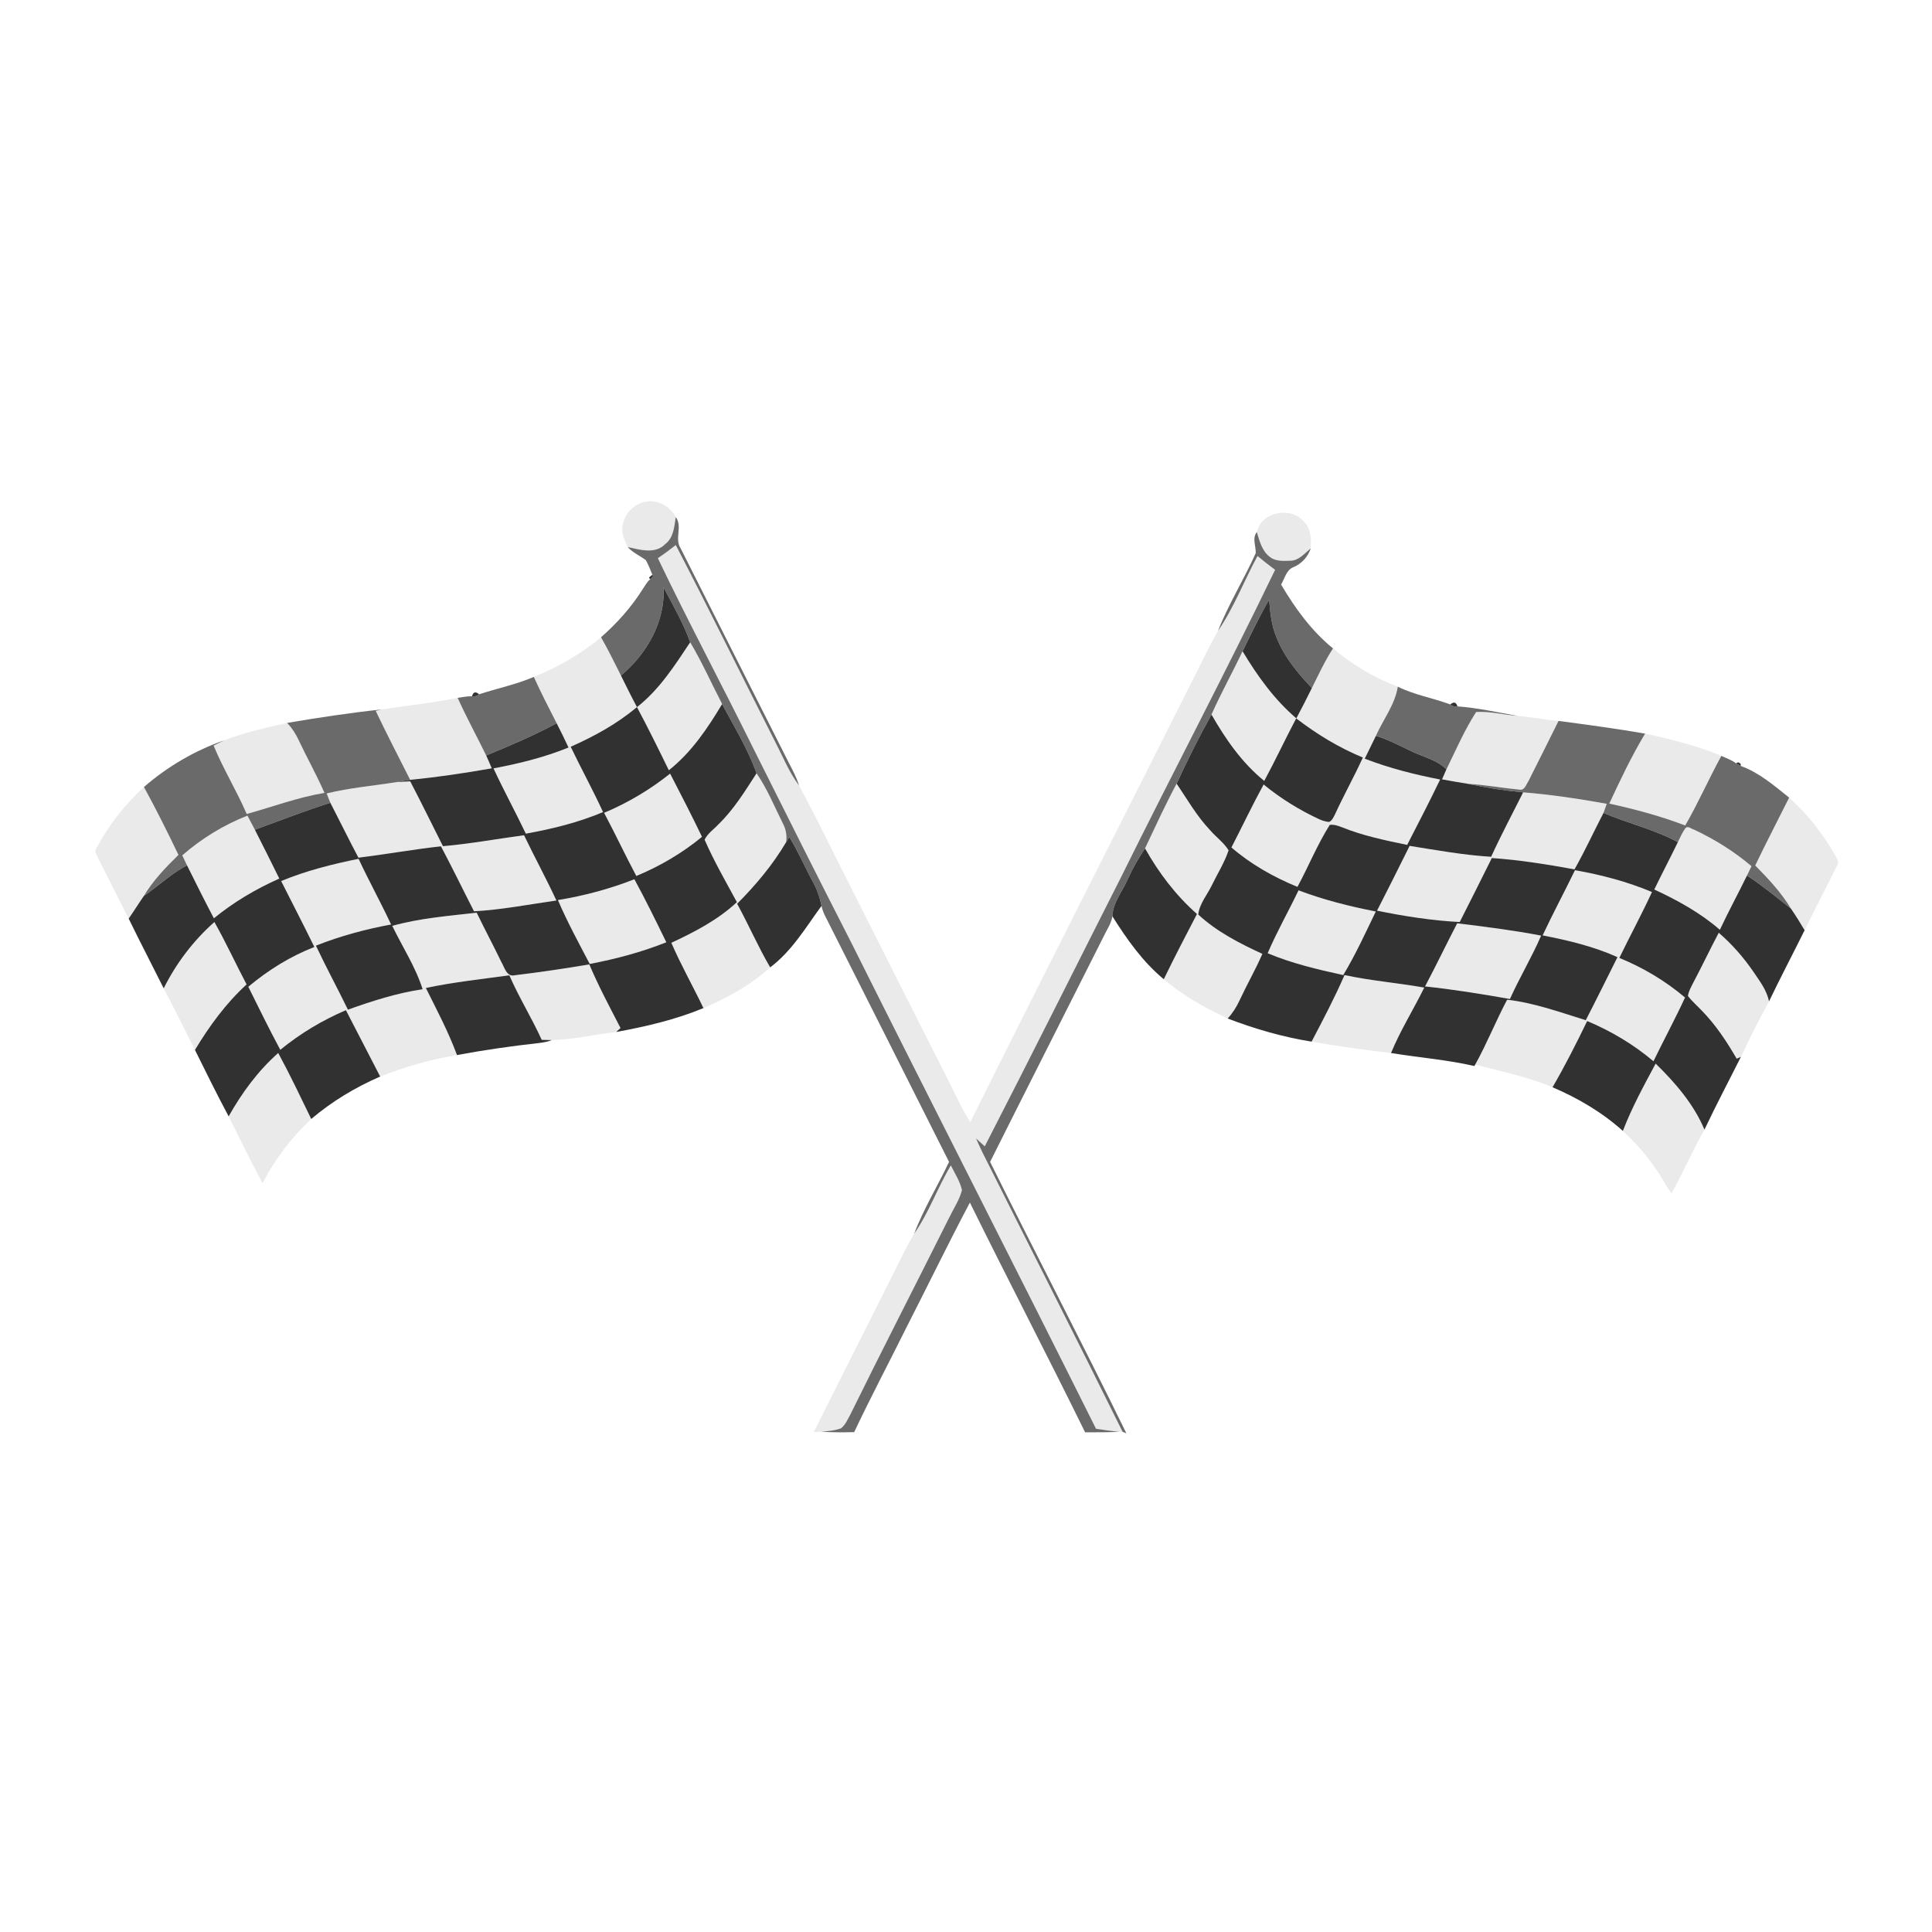 <?xml version="1.0" encoding="UTF-8" ?>
<!DOCTYPE svg PUBLIC "-//W3C//DTD SVG 1.1//EN" "http://www.w3.org/Graphics/SVG/1.1/DTD/svg11.dtd">
<svg width="750pt" height="750pt" viewBox="0 0 750 750" version="1.1" xmlns="http://www.w3.org/2000/svg">
<g id="#eaeaeaff">
<path fill="#eaeaea" opacity="1.00" d=" M 241.95 202.96 C 243.06 197.79 248.49 194.00 253.73 194.64 C 257.36 195.16 260.61 197.48 262.33 200.72 C 261.74 204.43 261.50 208.74 258.22 211.22 C 254.35 215.22 248.41 213.40 243.68 212.37 C 242.33 209.46 240.80 206.21 241.95 202.96 Z" />
<path fill="#eaeaea" opacity="1.00" d=" M 487.90 206.56 C 489.61 198.53 501.37 196.45 506.33 202.67 C 509.02 205.40 508.97 209.32 508.85 212.88 C 506.44 214.78 504.23 217.65 500.89 217.67 C 498.17 217.76 495.07 217.98 492.85 216.10 C 489.86 213.81 488.96 209.97 487.90 206.56 Z" />
<path fill="#eaeaea" opacity="1.00" d=" M 255.38 216.68 C 257.78 215.09 260.08 213.37 262.34 211.60 C 275.50 236.97 288.08 262.65 301.00 288.15 C 303.96 293.79 306.30 299.81 310.18 304.92 C 317.37 318.13 323.77 331.78 330.66 345.16 C 342.34 368.45 354.14 391.68 365.86 414.95 C 369.54 421.80 372.51 429.04 376.65 435.63 C 404.82 378.94 433.62 322.55 462.00 265.95 C 465.67 258.98 468.87 251.75 472.82 244.93 C 479.03 235.87 482.93 225.47 488.17 215.85 C 490.40 217.68 492.66 219.49 494.99 221.20 C 475.69 261.23 454.94 300.54 435.25 340.38 C 417.60 375.25 400.16 410.24 382.28 444.99 C 381.15 443.96 380.02 442.93 378.88 441.92 C 379.71 443.81 380.57 445.70 381.48 447.57 C 399.55 483.68 417.92 519.64 435.80 555.84 L 434.59 555.79 C 431.53 555.56 428.50 555.11 425.48 554.64 C 394.00 491.56 361.88 428.80 330.37 365.73 C 317.59 340.76 305.03 315.69 292.49 290.60 C 280.27 265.88 267.28 241.55 255.38 216.68 Z" />
<path fill="#eaeaea" opacity="1.00" d=" M 207.24 262.78 C 216.62 258.94 225.54 253.92 233.32 247.39 C 236.09 252.23 238.54 257.25 241.05 262.24 C 243.08 266.35 245.11 270.46 247.27 274.51 C 255.95 267.73 261.92 258.37 267.93 249.33 C 272.53 257.07 276.18 265.31 280.33 273.29 C 274.68 282.75 268.37 292.10 259.64 299.01 C 255.64 290.77 251.58 282.56 247.26 274.48 C 239.56 280.97 230.71 285.83 221.54 289.89 C 225.61 298.40 230.17 306.67 234.10 315.25 C 224.51 319.28 214.34 321.81 204.13 323.62 C 200.07 315.11 195.54 306.83 191.58 298.28 C 201.49 296.44 211.34 293.99 220.70 290.19 C 219.23 287.02 217.69 283.88 216.10 280.77 C 213.07 274.81 209.98 268.88 207.24 262.78 Z" />
<path fill="#eaeaea" opacity="1.00" d=" M 509.26 267.11 C 511.86 261.91 514.30 256.60 517.47 251.71 C 524.96 257.99 533.45 263.15 542.62 266.58 C 541.52 273.56 536.94 279.30 534.13 285.64 C 532.66 288.59 531.23 291.56 529.79 294.52 C 539.26 298.17 549.11 300.68 559.05 302.61 C 554.95 311.14 550.59 319.55 546.26 327.98 C 537.69 326.22 529.04 324.41 520.90 321.12 C 519.40 320.54 517.84 320.01 516.22 320.20 C 511.38 327.84 507.97 336.32 503.67 344.28 C 494.43 340.49 485.62 335.52 478.04 328.98 C 482.24 320.85 486.16 312.57 490.54 304.54 C 497.08 309.92 504.34 314.40 512.01 317.98 C 513.25 318.56 514.59 318.98 515.98 319.09 C 517.16 318.53 517.65 317.25 518.23 316.17 C 521.64 308.70 525.67 301.54 529.07 294.07 C 519.76 290.24 511.15 284.98 503.18 278.87 C 498.94 286.91 495.09 295.15 490.78 303.14 C 482.16 296.16 475.76 286.93 470.30 277.38 C 474.02 269.05 478.45 261.07 482.37 252.83 C 488.12 262.40 494.68 271.58 503.24 278.87 C 505.33 274.99 507.30 271.05 509.26 267.11 Z" />
<path fill="#eaeaea" opacity="1.00" d=" M 148.19 275.40 C 158.01 273.89 167.91 272.89 177.66 270.90 C 181.07 278.50 185.09 285.80 188.73 293.28 C 189.49 294.92 190.20 296.58 190.89 298.26 C 180.40 300.12 169.84 301.68 159.23 302.73 C 154.73 293.83 150.16 284.97 145.86 275.98 C 146.44 275.83 147.61 275.55 148.19 275.40 Z" />
<path fill="#eaeaea" opacity="1.00" d=" M 573.04 276.40 C 578.42 276.05 583.73 277.52 589.09 277.89 C 594.43 278.34 599.69 279.40 605.02 279.86 C 601.17 287.70 597.21 295.48 593.31 303.29 C 592.44 304.50 591.87 306.87 589.97 306.55 C 583.28 305.91 576.66 304.67 569.95 304.29 C 566.56 303.73 563.17 303.19 559.80 302.54 C 560.35 301.24 560.92 299.95 561.50 298.67 C 565.18 291.18 568.50 283.42 573.04 276.40 Z" />
<path fill="#eaeaea" opacity="1.00" d=" M 87.13 287.36 C 95.00 284.31 103.27 282.50 111.47 280.63 C 113.29 282.57 114.76 284.81 115.89 287.22 C 119.13 294.14 122.91 300.79 125.95 307.80 C 115.62 309.51 105.82 313.21 95.77 315.98 C 91.87 306.95 86.69 298.54 82.93 289.45 C 84.32 288.74 85.71 288.02 87.13 287.36 Z" />
<path fill="#eaeaea" opacity="1.00" d=" M 624.73 311.95 C 629.02 302.74 633.38 293.50 638.64 284.79 C 648.68 286.98 658.73 289.43 668.23 293.44 C 663.33 302.33 659.28 311.66 654.19 320.45 C 644.63 316.77 634.72 314.15 624.73 311.95 Z" />
<path fill="#eaeaea" opacity="1.00" d=" M 234.51 315.54 C 243.71 311.68 252.34 306.55 260.14 300.32 C 264.35 308.46 268.55 316.61 272.51 324.86 C 264.83 331.17 256.20 336.26 247.02 340.05 C 242.71 331.95 238.82 323.63 234.51 315.54 Z" />
<path fill="#eaeaea" opacity="1.00" d=" M 293.69 300.20 C 297.88 306.26 300.63 313.13 303.92 319.69 C 305.11 321.92 305.54 324.45 305.16 326.95 C 299.95 335.76 293.36 343.61 286.15 350.84 C 290.60 358.98 294.29 367.52 298.98 375.53 C 291.44 382.39 282.41 387.37 273.08 391.34 C 269.02 382.85 264.36 374.65 260.62 366.00 C 269.68 361.78 278.72 357.09 286.07 350.21 C 281.74 342.21 277.17 334.31 273.53 325.97 C 274.71 323.51 277.15 321.93 278.96 319.95 C 284.90 314.19 289.23 307.09 293.69 300.20 Z" />
<path fill="#eaeaea" opacity="1.00" d=" M 126.82 308.01 C 135.78 305.80 145.00 305.07 154.09 303.59 C 155.80 303.49 157.52 303.40 159.24 303.31 C 163.60 311.64 167.71 320.10 171.95 328.49 C 182.51 327.57 192.94 325.65 203.43 324.24 C 207.51 332.74 212.04 341.02 215.99 349.58 C 205.34 351.08 194.76 353.17 184.01 353.76 C 179.71 345.36 175.61 336.87 171.18 328.54 C 160.46 329.71 149.85 331.65 139.15 332.94 C 135.41 325.90 131.91 318.73 128.25 311.64 C 127.74 310.44 127.28 309.22 126.82 308.01 Z" />
<path fill="#eaeaea" opacity="1.00" d=" M 444.50 329.34 C 448.48 320.92 452.37 312.44 456.77 304.21 C 460.91 310.35 464.61 316.86 469.74 322.25 C 472.04 324.95 475.06 327.04 476.93 330.09 C 475.36 334.83 472.65 339.10 470.47 343.57 C 468.68 347.37 465.64 350.72 465.15 355.02 C 472.34 361.68 481.20 366.22 490.05 370.29 C 487.38 376.42 484.04 382.22 481.23 388.27 C 480.04 390.86 478.52 393.29 476.57 395.38 C 467.76 391.24 459.21 386.49 451.78 380.14 C 455.92 371.62 460.28 363.21 464.67 354.81 C 456.47 347.60 449.84 338.83 444.50 329.34 Z" />
<path fill="#eaeaea" opacity="1.00" d=" M 37.37 329.36 C 42.11 320.44 48.40 312.32 55.88 305.52 C 60.61 314.16 65.01 322.99 69.27 331.87 C 64.28 336.75 59.40 341.84 55.79 347.87 C 53.80 350.74 51.96 353.73 49.95 356.60 C 45.98 348.77 42.05 340.93 38.07 333.11 C 37.63 331.95 36.50 330.60 37.37 329.36 Z" />
<path fill="#eaeaea" opacity="1.00" d=" M 591.29 307.59 C 602.18 308.46 612.98 310.10 623.73 312.03 C 623.32 313.22 622.90 314.40 622.47 315.57 C 618.69 322.86 615.26 330.34 611.22 337.48 C 600.59 335.56 589.90 333.81 579.12 333.09 C 575.01 341.39 570.84 349.66 566.66 357.93 C 555.87 357.36 545.14 355.68 534.57 353.52 C 538.82 345.16 543.07 336.79 547.22 328.37 C 557.73 330.04 568.23 331.97 578.86 332.60 C 582.74 324.13 587.12 315.91 591.29 307.59 Z" />
<path fill="#eaeaea" opacity="1.00" d=" M 694.55 309.63 C 701.60 315.96 707.51 323.51 712.22 331.71 C 712.77 332.96 714.21 334.40 713.23 335.82 C 709.07 344.28 704.69 352.64 700.55 361.11 C 698.86 358.28 697.14 355.47 695.27 352.76 C 691.51 346.50 686.49 341.14 681.38 335.98 C 685.62 327.13 690.17 318.42 694.55 309.63 Z" />
<path fill="#eaeaea" opacity="1.00" d=" M 70.76 332.05 C 78.24 325.52 86.81 320.26 96.05 316.63 C 97.03 318.45 97.99 320.27 98.94 322.11 C 102.11 328.42 105.33 334.71 108.42 341.06 C 99.34 345.10 90.73 350.18 83.03 356.48 C 79.45 349.67 76.00 342.79 72.59 335.90 C 71.97 334.62 71.36 333.33 70.76 332.05 Z" />
<path fill="#eaeaea" opacity="1.00" d=" M 654.38 321.37 C 655.44 320.54 656.68 321.90 657.78 322.13 C 665.72 325.89 673.23 330.56 679.92 336.26 C 679.33 337.46 678.76 338.66 678.18 339.87 C 674.73 346.92 670.98 353.83 667.65 360.94 C 660.09 354.35 651.25 349.51 642.20 345.30 C 645.17 339.13 648.38 333.07 651.36 326.90 C 652.29 325.02 653.11 323.06 654.38 321.37 Z" />
<path fill="#eaeaea" opacity="1.00" d=" M 109.15 342.03 C 118.80 338.02 128.98 335.47 139.20 333.40 C 143.20 341.99 147.81 350.29 151.81 358.88 C 141.86 360.73 132.05 363.37 122.64 367.10 C 126.58 375.48 131.01 383.62 135.06 391.96 C 144.50 388.57 154.12 385.50 164.07 384.02 C 161.31 375.33 156.23 367.60 152.28 359.42 C 162.93 356.43 174.08 355.57 185.05 354.31 C 188.14 360.70 191.49 366.97 194.58 373.38 C 195.88 375.51 196.60 379.40 199.93 378.58 C 209.57 377.42 219.19 375.99 228.77 374.39 C 232.34 382.84 236.69 390.93 240.88 399.08 C 240.31 399.59 239.75 400.11 239.19 400.62 C 230.84 401.54 222.59 403.55 214.20 403.77 C 212.89 403.73 211.59 403.69 210.29 403.66 C 206.44 395.14 201.45 387.19 197.73 378.61 C 186.91 380.11 176.01 381.26 165.31 383.53 C 169.58 392.09 174.07 400.57 177.40 409.57 C 167.20 411.25 157.20 414.12 147.59 417.91 C 143.18 409.31 138.74 400.73 134.28 392.15 C 125.11 396.06 116.53 401.22 108.81 407.53 C 104.48 399.47 100.46 391.25 96.40 383.06 C 104.08 376.64 112.67 371.25 122.04 367.63 C 117.85 359.04 113.44 350.56 109.15 342.03 Z" />
<path fill="#eaeaea" opacity="1.00" d=" M 611.41 337.81 C 621.62 339.60 631.72 342.27 641.29 346.28 C 637.31 354.93 632.77 363.29 628.62 371.86 C 637.85 375.64 646.51 380.78 654.12 387.24 C 650.27 395.60 645.88 403.69 641.87 411.97 C 634.17 405.45 625.43 400.26 616.14 396.36 C 611.92 405.07 607.55 413.70 602.69 422.07 C 593.06 417.94 582.73 415.97 572.68 413.26 C 577.23 405.09 580.68 396.35 585.07 388.09 C 595.58 389.29 605.55 392.94 615.60 396.04 C 619.78 387.92 623.82 379.73 627.91 371.56 C 618.68 367.39 608.75 365.06 598.85 363.11 C 602.85 354.58 607.30 346.28 611.41 337.81 Z" />
<path fill="#eaeaea" opacity="1.00" d=" M 216.59 349.40 C 226.72 347.75 236.72 345.08 246.27 341.33 C 250.63 349.36 254.67 357.57 258.66 365.79 C 249.06 369.62 239.07 372.27 228.93 374.20 C 224.66 366.01 220.21 357.89 216.59 349.40 Z" />
<path fill="#eaeaea" opacity="1.00" d=" M 504.09 345.62 C 513.79 349.32 523.89 351.84 534.08 353.84 C 530.06 362.16 526.21 370.61 521.44 378.52 C 511.49 376.34 501.54 374.00 492.11 370.04 C 495.67 361.70 500.19 353.81 504.09 345.62 Z" />
<path fill="#eaeaea" opacity="1.00" d=" M 63.55 383.68 C 68.39 373.95 75.09 365.14 83.23 357.93 C 87.70 365.85 91.49 374.12 95.72 382.16 C 87.69 389.50 81.27 398.30 75.68 407.58 C 71.63 399.62 67.73 391.58 63.55 383.68 Z" />
<path fill="#eaeaea" opacity="1.00" d=" M 565.68 358.43 C 576.58 359.75 587.47 361.13 598.26 363.20 C 594.65 371.61 589.89 379.46 586.15 387.81 C 575.22 385.86 564.24 384.10 553.20 382.93 C 557.51 374.84 561.45 366.56 565.68 358.43 Z" />
<path fill="#eaeaea" opacity="1.00" d=" M 667.22 362.10 C 672.35 366.54 676.86 371.67 680.69 377.27 C 683.10 380.86 685.89 384.41 686.72 388.76 C 682.85 395.80 679.28 403.01 675.82 410.26 C 675.41 410.44 674.59 410.80 674.18 410.98 C 670.33 404.34 666.06 397.87 660.68 392.36 C 658.88 390.44 656.87 388.73 655.26 386.66 C 655.51 384.80 656.50 383.15 657.32 381.49 C 660.72 375.08 663.82 368.52 667.22 362.10 Z" />
<path fill="#eaeaea" opacity="1.00" d=" M 521.94 378.53 C 532.16 380.72 542.61 381.56 552.89 383.38 C 548.71 391.91 543.61 399.98 539.99 408.78 C 529.67 407.61 519.39 406.14 509.16 404.36 C 513.63 395.85 518.11 387.34 521.94 378.53 Z" />
<path fill="#eaeaea" opacity="1.00" d=" M 88.76 433.37 C 93.90 424.25 100.14 415.74 108.00 408.77 C 112.56 417.16 116.65 425.80 120.82 434.39 C 113.14 441.53 106.77 450.00 101.92 459.29 C 97.32 450.76 93.07 442.05 88.76 433.37 Z" />
<path fill="#eaeaea" opacity="1.00" d=" M 630.00 439.03 C 633.47 429.97 638.14 421.43 642.72 412.90 C 650.33 420.32 657.50 428.62 661.67 438.52 C 657.07 446.57 653.39 455.12 648.91 463.24 C 646.50 460.19 644.89 456.60 642.57 453.49 C 639.04 448.13 634.64 443.44 630.00 439.03 Z" />
<path fill="#eaeaea" opacity="1.00" d=" M 369.12 452.42 C 370.66 455.55 372.67 458.56 373.42 462.02 C 372.45 465.80 370.19 469.10 368.51 472.60 C 355.74 498.13 342.69 523.52 330.08 549.14 C 329.04 551.00 328.20 553.13 326.47 554.47 C 324.01 555.40 321.35 555.55 318.76 555.81 C 318.04 555.83 316.61 555.88 315.89 555.91 C 325.62 536.58 335.31 517.24 345.04 497.92 C 348.35 491.63 351.17 485.06 354.85 478.98 C 360.64 470.71 363.94 461.04 369.12 452.42 Z" />
</g>
<g id="#6a6a6aff">
<path fill="#6a6a6a" opacity="1.00" d=" M 262.33 200.72 C 265.05 204.38 261.79 209.08 264.17 212.76 C 278.21 240.47 292.10 268.25 306.14 295.96 C 307.64 298.87 309.22 301.77 310.18 304.92 C 306.30 299.81 303.96 293.79 301.00 288.15 C 288.08 262.65 275.50 236.97 262.34 211.60 C 260.08 213.37 257.78 215.09 255.38 216.68 C 267.28 241.55 280.27 265.88 292.49 290.60 C 305.03 315.69 317.59 340.76 330.37 365.73 C 361.88 428.80 394.00 491.56 425.48 554.64 C 428.50 555.11 431.53 555.56 434.59 555.79 C 430.14 556.08 425.69 556.00 421.24 556.02 C 406.58 526.17 391.21 496.67 376.51 466.84 C 367.95 483.02 359.97 499.50 351.63 515.80 C 344.98 529.20 337.99 542.43 331.59 555.95 C 327.31 556.07 323.03 556.04 318.76 555.81 C 321.35 555.55 324.01 555.40 326.47 554.47 C 328.20 553.13 329.04 551.00 330.08 549.14 C 342.69 523.52 355.74 498.13 368.51 472.60 C 370.19 469.10 372.45 465.80 373.42 462.02 C 372.67 458.56 370.66 455.55 369.12 452.42 C 363.94 461.04 360.64 470.71 354.85 478.98 C 358.53 469.30 364.00 460.41 368.42 451.05 C 352.31 419.04 336.21 387.02 320.04 355.04 C 319.53 353.95 319.15 352.82 318.91 351.65 C 318.26 348.40 317.17 345.26 315.57 342.36 C 312.44 336.60 309.89 330.54 306.42 324.97 C 306.11 325.46 305.47 326.45 305.16 326.95 C 305.54 324.45 305.11 321.92 303.92 319.69 C 300.63 313.13 297.88 306.26 293.69 300.20 C 290.35 290.73 284.99 282.14 280.33 273.29 C 276.18 265.31 272.53 257.07 267.93 249.33 C 265.28 241.85 261.27 234.98 257.58 227.99 C 258.32 241.29 251.04 253.91 241.05 262.24 C 238.54 257.25 236.09 252.23 233.32 247.39 C 239.55 241.90 245.16 235.66 249.56 228.60 C 250.46 227.34 251.15 225.86 252.39 224.89 C 252.68 224.61 253.26 224.07 253.55 223.79 L 253.24 223.10 C 252.44 221.18 251.73 219.22 250.70 217.42 C 248.38 215.70 245.63 214.57 243.68 212.37 C 248.41 213.40 254.35 215.22 258.22 211.22 C 261.50 208.74 261.74 204.43 262.33 200.72 Z" />
<path fill="#6a6a6a" opacity="1.00" d=" M 487.47 214.74 C 487.60 212.02 485.97 208.96 487.90 206.56 C 488.96 209.97 489.86 213.81 492.85 216.10 C 495.07 217.98 498.17 217.76 500.89 217.67 C 504.23 217.65 506.44 214.78 508.85 212.88 C 507.72 216.14 505.36 218.81 502.15 220.15 C 499.31 221.25 498.75 224.56 497.32 226.92 C 502.74 236.12 509.12 244.92 517.47 251.71 C 514.30 256.60 511.86 261.91 509.26 267.11 C 503.77 261.28 498.51 254.99 495.55 247.45 C 493.55 242.82 493.09 237.75 492.67 232.78 C 488.91 239.30 485.67 246.08 482.37 252.83 C 478.45 261.07 474.02 269.05 470.30 277.38 C 465.43 286.14 460.95 295.11 456.77 304.21 C 452.37 312.44 448.48 320.92 444.50 329.34 C 441.88 333.25 439.54 337.33 437.63 341.64 C 435.60 346.27 431.98 350.45 431.84 355.71 C 431.40 358.50 429.68 360.86 428.51 363.38 C 413.82 392.61 399.00 421.78 384.36 451.04 C 401.81 486.24 420.01 521.09 437.25 556.40 C 436.88 556.26 436.16 555.98 435.80 555.84 C 417.92 519.64 399.55 483.68 381.48 447.57 C 380.57 445.70 379.71 443.81 378.88 441.92 C 380.02 442.93 381.15 443.96 382.28 444.99 C 400.16 410.24 417.60 375.25 435.25 340.38 C 454.94 300.54 475.69 261.23 494.99 221.20 C 492.66 219.49 490.40 217.68 488.17 215.85 C 482.93 225.47 479.03 235.87 472.82 244.93 C 476.90 234.52 482.90 224.95 487.47 214.74 Z" />
<path fill="#6a6a6a" opacity="1.00" d=" M 185.96 269.52 C 193.03 267.24 200.37 265.70 207.24 262.78 C 209.98 268.88 213.07 274.81 216.10 280.77 C 207.25 285.53 198.01 289.46 188.73 293.28 C 185.09 285.80 181.07 278.50 177.66 270.90 C 179.51 270.64 181.36 270.25 183.24 270.29 C 184.26 270.46 185.17 270.20 185.96 269.52 Z" />
<path fill="#6a6a6a" opacity="1.00" d=" M 542.62 266.58 C 549.10 269.77 556.32 270.97 563.02 273.47 C 563.81 274.17 564.73 274.42 565.78 274.21 C 573.61 274.79 581.35 276.55 589.09 277.89 C 583.73 277.52 578.42 276.05 573.04 276.40 C 568.50 283.42 565.18 291.18 561.50 298.67 C 557.87 295.01 552.68 293.93 548.18 291.76 C 543.56 289.58 539.03 287.15 534.13 285.64 C 536.94 279.30 541.52 273.56 542.62 266.58 Z" />
<path fill="#6a6a6a" opacity="1.00" d=" M 111.47 280.63 C 123.66 278.57 135.90 276.70 148.19 275.40 C 147.61 275.55 146.44 275.83 145.86 275.98 C 150.16 284.97 154.73 293.83 159.23 302.73 C 157.50 302.95 155.79 303.23 154.09 303.59 C 145.00 305.07 135.78 305.80 126.82 308.01 C 127.28 309.22 127.74 310.44 128.25 311.64 C 118.36 314.79 108.67 318.51 98.94 322.11 C 97.99 320.27 97.03 318.45 96.05 316.63 C 86.81 320.26 78.24 325.52 70.76 332.05 C 71.36 333.33 71.97 334.62 72.59 335.90 C 66.48 339.14 61.45 343.96 55.79 347.87 C 59.40 341.84 64.28 336.75 69.27 331.87 C 65.01 322.99 60.61 314.16 55.88 305.52 C 65.02 297.57 75.69 291.32 87.13 287.36 C 85.71 288.02 84.32 288.74 82.93 289.45 C 86.69 298.54 91.87 306.95 95.77 315.98 C 105.82 313.21 115.62 309.51 125.95 307.80 C 122.91 300.79 119.13 294.14 115.89 287.22 C 114.76 284.81 113.29 282.57 111.47 280.63 Z" />
<path fill="#6a6a6a" opacity="1.00" d=" M 605.02 279.86 C 616.25 281.35 627.47 282.86 638.64 284.79 C 633.38 293.50 629.02 302.74 624.73 311.95 C 634.72 314.15 644.63 316.77 654.19 320.45 C 659.28 311.66 663.33 302.33 668.23 293.44 C 670.14 294.35 672.24 295.00 673.94 296.32 C 674.39 296.58 675.31 297.10 675.76 297.35 C 682.84 299.87 688.73 304.98 694.55 309.63 C 690.17 318.42 685.62 327.13 681.38 335.98 C 686.49 341.14 691.51 346.50 695.27 352.76 C 689.69 348.31 684.14 343.80 678.18 339.87 C 678.76 338.66 679.33 337.46 679.92 336.26 C 673.23 330.56 665.72 325.89 657.78 322.13 C 656.68 321.90 655.44 320.54 654.38 321.37 C 653.11 323.06 652.29 325.02 651.36 326.90 C 642.20 321.99 631.98 319.65 622.47 315.57 C 622.90 314.40 623.32 313.22 623.73 312.03 C 612.98 310.10 602.18 308.46 591.29 307.59 C 584.12 306.93 576.99 305.82 569.95 304.29 C 576.66 304.67 583.28 305.91 589.97 306.55 C 591.87 306.87 592.44 304.50 593.31 303.29 C 597.21 295.48 601.17 287.70 605.02 279.86 Z" />
</g>
<g id="#313131ff">
<path fill="#313131" opacity="1.00" d=" M 251.93 224.20 C 252.26 223.92 252.91 223.37 253.24 223.10 L 253.55 223.79 C 253.26 224.07 252.68 224.61 252.39 224.89 L 251.93 224.20 Z" />
<path fill="#313131" opacity="1.00" d=" M 257.58 227.99 C 261.27 234.98 265.28 241.85 267.93 249.33 C 261.92 258.37 255.95 267.73 247.27 274.51 C 245.11 270.46 243.08 266.35 241.05 262.24 C 251.04 253.91 258.32 241.29 257.58 227.99 Z" />
<path fill="#313131" opacity="1.00" d=" M 482.37 252.83 C 485.67 246.08 488.91 239.30 492.67 232.78 C 493.09 237.75 493.55 242.82 495.55 247.45 C 498.51 254.99 503.77 261.28 509.26 267.11 C 507.30 271.05 505.33 274.99 503.24 278.87 C 494.68 271.58 488.12 262.40 482.37 252.83 Z" />
<path fill="#313131" opacity="1.00" d=" M 183.24 270.29 C 183.70 268.59 184.61 268.34 185.96 269.52 C 185.17 270.20 184.26 270.46 183.24 270.29 Z" />
<path fill="#313131" opacity="1.00" d=" M 563.02 273.47 C 564.35 272.30 565.27 272.55 565.78 274.21 C 564.73 274.42 563.81 274.17 563.02 273.47 Z" />
<path fill="#313131" opacity="1.00" d=" M 259.64 299.01 C 268.37 292.10 274.68 282.75 280.33 273.29 C 284.99 282.14 290.35 290.73 293.69 300.20 C 289.23 307.09 284.90 314.19 278.96 319.95 C 277.15 321.93 274.71 323.51 273.53 325.97 C 277.17 334.31 281.74 342.21 286.07 350.21 C 278.72 357.09 269.68 361.78 260.62 366.00 C 264.36 374.65 269.02 382.85 273.08 391.34 C 262.22 395.84 250.72 398.51 239.19 400.62 C 239.75 400.11 240.31 399.59 240.88 399.08 C 236.69 390.93 232.34 382.84 228.77 374.39 C 219.19 375.99 209.57 377.42 199.93 378.58 C 196.60 379.40 195.88 375.51 194.58 373.38 C 191.49 366.97 188.14 360.70 185.05 354.31 C 174.08 355.57 162.93 356.43 152.28 359.42 C 156.23 367.60 161.31 375.33 164.07 384.02 C 154.12 385.50 144.50 388.57 135.06 391.96 C 131.01 383.62 126.58 375.48 122.64 367.10 C 132.05 363.37 141.86 360.73 151.81 358.88 C 147.81 350.29 143.20 341.99 139.20 333.40 C 128.98 335.47 118.80 338.02 109.15 342.03 C 113.44 350.56 117.85 359.04 122.04 367.63 C 112.67 371.25 104.08 376.64 96.40 383.06 C 100.46 391.25 104.48 399.47 108.81 407.53 C 116.53 401.22 125.11 396.06 134.28 392.15 C 138.74 400.73 143.18 409.31 147.59 417.91 C 137.93 422.12 128.85 427.56 120.82 434.39 C 116.65 425.80 112.56 417.16 108.00 408.77 C 100.14 415.74 93.90 424.25 88.76 433.37 C 84.21 424.87 79.96 416.22 75.68 407.58 C 81.27 398.30 87.69 389.50 95.72 382.16 C 91.49 374.12 87.70 365.85 83.23 357.93 C 75.09 365.14 68.39 373.95 63.55 383.68 C 59.05 374.64 54.37 365.68 49.95 356.60 C 51.96 353.73 53.80 350.74 55.79 347.87 C 61.45 343.96 66.48 339.14 72.59 335.90 C 76.00 342.79 79.45 349.67 83.03 356.48 C 90.73 350.18 99.34 345.10 108.42 341.06 C 105.33 334.71 102.11 328.42 98.94 322.11 C 108.67 318.51 118.36 314.79 128.25 311.64 C 131.91 318.73 135.41 325.90 139.15 332.94 C 149.85 331.65 160.46 329.71 171.18 328.54 C 175.61 336.87 179.71 345.36 184.01 353.76 C 194.76 353.17 205.34 351.08 215.99 349.58 C 212.04 341.02 207.51 332.74 203.43 324.24 C 192.94 325.65 182.51 327.57 171.95 328.49 C 167.71 320.10 163.60 311.64 159.24 303.31 C 157.52 303.40 155.80 303.49 154.09 303.59 C 155.79 303.23 157.50 302.95 159.23 302.73 C 169.84 301.68 180.40 300.12 190.89 298.26 C 190.20 296.58 189.49 294.92 188.73 293.28 C 198.01 289.46 207.25 285.53 216.10 280.77 C 217.69 283.88 219.23 287.02 220.70 290.19 C 211.34 293.99 201.49 296.44 191.58 298.28 C 195.54 306.83 200.07 315.11 204.13 323.62 C 214.34 321.81 224.51 319.28 234.10 315.25 C 230.17 306.67 225.61 298.40 221.54 289.89 C 230.71 285.83 239.56 280.97 247.26 274.48 C 251.58 282.56 255.64 290.77 259.64 299.01 M 234.51 315.54 C 238.82 323.63 242.71 331.95 247.02 340.05 C 256.20 336.26 264.83 331.17 272.51 324.86 C 268.55 316.61 264.35 308.46 260.14 300.32 C 252.34 306.55 243.71 311.68 234.51 315.54 M 216.59 349.40 C 220.21 357.89 224.66 366.01 228.93 374.20 C 239.07 372.27 249.06 369.62 258.66 365.79 C 254.67 357.57 250.63 349.36 246.27 341.33 C 236.72 345.08 226.72 347.75 216.59 349.40 Z" />
<path fill="#313131" opacity="1.00" d=" M 456.77 304.21 C 460.95 295.11 465.43 286.14 470.30 277.38 C 475.76 286.93 482.16 296.16 490.78 303.14 C 495.09 295.15 498.94 286.91 503.18 278.87 C 511.15 284.98 519.76 290.24 529.07 294.07 C 525.67 301.54 521.64 308.70 518.23 316.17 C 517.65 317.25 517.16 318.53 515.98 319.09 C 514.59 318.98 513.25 318.56 512.01 317.98 C 504.34 314.40 497.08 309.92 490.54 304.54 C 486.16 312.57 482.24 320.85 478.04 328.98 C 485.62 335.52 494.43 340.49 503.67 344.28 C 507.97 336.32 511.38 327.84 516.22 320.20 C 517.84 320.01 519.40 320.54 520.90 321.12 C 529.04 324.41 537.69 326.22 546.26 327.98 C 550.59 319.55 554.95 311.14 559.05 302.61 C 549.11 300.68 539.26 298.17 529.79 294.52 C 531.23 291.56 532.66 288.59 534.13 285.64 C 539.03 287.15 543.56 289.58 548.18 291.76 C 552.68 293.93 557.87 295.01 561.50 298.67 C 560.92 299.95 560.35 301.24 559.80 302.54 C 563.17 303.19 566.56 303.73 569.95 304.29 C 576.99 305.82 584.12 306.93 591.29 307.59 C 587.12 315.91 582.74 324.13 578.86 332.60 C 568.23 331.97 557.73 330.04 547.22 328.37 C 543.07 336.79 538.82 345.16 534.57 353.52 C 545.14 355.68 555.87 357.36 566.66 357.93 C 570.84 349.66 575.01 341.39 579.12 333.09 C 589.90 333.81 600.59 335.56 611.22 337.48 C 615.26 330.34 618.69 322.86 622.47 315.57 C 631.98 319.65 642.20 321.99 651.36 326.90 C 648.38 333.07 645.17 339.13 642.20 345.30 C 651.25 349.51 660.09 354.35 667.65 360.94 C 670.98 353.83 674.73 346.92 678.18 339.87 C 684.14 343.80 689.69 348.31 695.27 352.76 C 697.14 355.47 698.86 358.28 700.55 361.11 C 695.98 370.35 691.17 379.47 686.72 388.76 C 685.89 384.41 683.10 380.86 680.69 377.27 C 676.86 371.67 672.35 366.54 667.22 362.10 C 663.82 368.52 660.72 375.08 657.32 381.49 C 656.50 383.15 655.51 384.80 655.26 386.66 C 656.87 388.73 658.88 390.44 660.68 392.36 C 666.06 397.87 670.33 404.34 674.18 410.98 C 674.59 410.80 675.41 410.44 675.82 410.26 C 671.11 419.68 666.16 428.99 661.67 438.52 C 657.50 428.62 650.33 420.32 642.72 412.90 C 638.14 421.43 633.47 429.97 630.00 439.03 C 621.97 431.81 612.59 426.30 602.69 422.07 C 607.55 413.70 611.92 405.07 616.14 396.36 C 625.43 400.26 634.17 405.45 641.87 411.97 C 645.88 403.69 650.27 395.60 654.12 387.24 C 646.51 380.78 637.85 375.64 628.62 371.86 C 632.77 363.29 637.31 354.93 641.29 346.28 C 631.72 342.27 621.62 339.60 611.41 337.81 C 607.30 346.28 602.85 354.58 598.85 363.11 C 608.75 365.06 618.68 367.39 627.91 371.56 C 623.82 379.73 619.78 387.92 615.60 396.04 C 605.55 392.94 595.58 389.29 585.07 388.09 C 580.68 396.35 577.23 405.09 572.68 413.26 L 572.36 413.83 C 561.70 411.38 550.77 410.54 539.99 408.78 C 543.61 399.98 548.71 391.91 552.89 383.38 C 542.61 381.56 532.16 380.72 521.94 378.53 C 518.11 387.34 513.63 395.85 509.16 404.36 C 498.00 402.58 487.11 399.42 476.57 395.38 C 478.52 393.29 480.04 390.86 481.23 388.27 C 484.04 382.22 487.38 376.42 490.05 370.29 C 481.20 366.22 472.34 361.68 465.15 355.02 C 465.64 350.72 468.68 347.37 470.47 343.57 C 472.65 339.10 475.36 334.83 476.93 330.09 C 475.06 327.04 472.04 324.95 469.74 322.25 C 464.61 316.86 460.91 310.35 456.77 304.21 M 504.09 345.62 C 500.19 353.81 495.67 361.70 492.11 370.04 C 501.54 374.00 511.49 376.34 521.44 378.52 C 526.21 370.61 530.06 362.16 534.08 353.84 C 523.89 351.84 513.79 349.32 504.09 345.62 M 565.68 358.43 C 561.45 366.56 557.51 374.84 553.20 382.93 C 564.24 384.10 575.22 385.86 586.15 387.81 C 589.89 379.46 594.65 371.61 598.26 363.20 C 587.47 361.13 576.58 359.75 565.68 358.43 Z" />
<path fill="#313131" opacity="1.00" d=" M 673.94 296.32 L 674.76 295.92 L 675.69 296.45 L 675.76 297.35 C 675.31 297.10 674.39 296.58 673.94 296.32 Z" />
<path fill="#313131" opacity="1.00" d=" M 306.42 324.97 C 309.89 330.54 312.44 336.60 315.57 342.36 C 317.17 345.26 318.26 348.40 318.91 351.65 C 312.80 360.01 307.41 369.21 298.98 375.53 C 294.29 367.52 290.60 358.98 286.15 350.84 C 293.36 343.61 299.95 335.76 305.16 326.95 C 305.47 326.45 306.11 325.46 306.42 324.97 Z" />
<path fill="#313131" opacity="1.00" d=" M 437.63 341.64 C 439.54 337.33 441.88 333.25 444.50 329.34 C 449.84 338.83 456.47 347.60 464.67 354.81 C 460.28 363.21 455.92 371.62 451.78 380.14 C 443.60 373.37 437.45 364.63 431.84 355.71 C 431.98 350.45 435.60 346.27 437.63 341.64 Z" />
<path fill="#313131" opacity="1.00" d=" M 165.31 383.53 C 176.01 381.26 186.91 380.11 197.73 378.61 C 201.45 387.19 206.44 395.14 210.29 403.66 C 211.59 403.69 212.89 403.73 214.20 403.77 C 212.55 404.43 210.80 404.72 209.05 404.92 C 198.45 406.10 187.88 407.62 177.40 409.57 C 174.07 400.57 169.58 392.09 165.31 383.53 Z" />
</g>
</svg>
